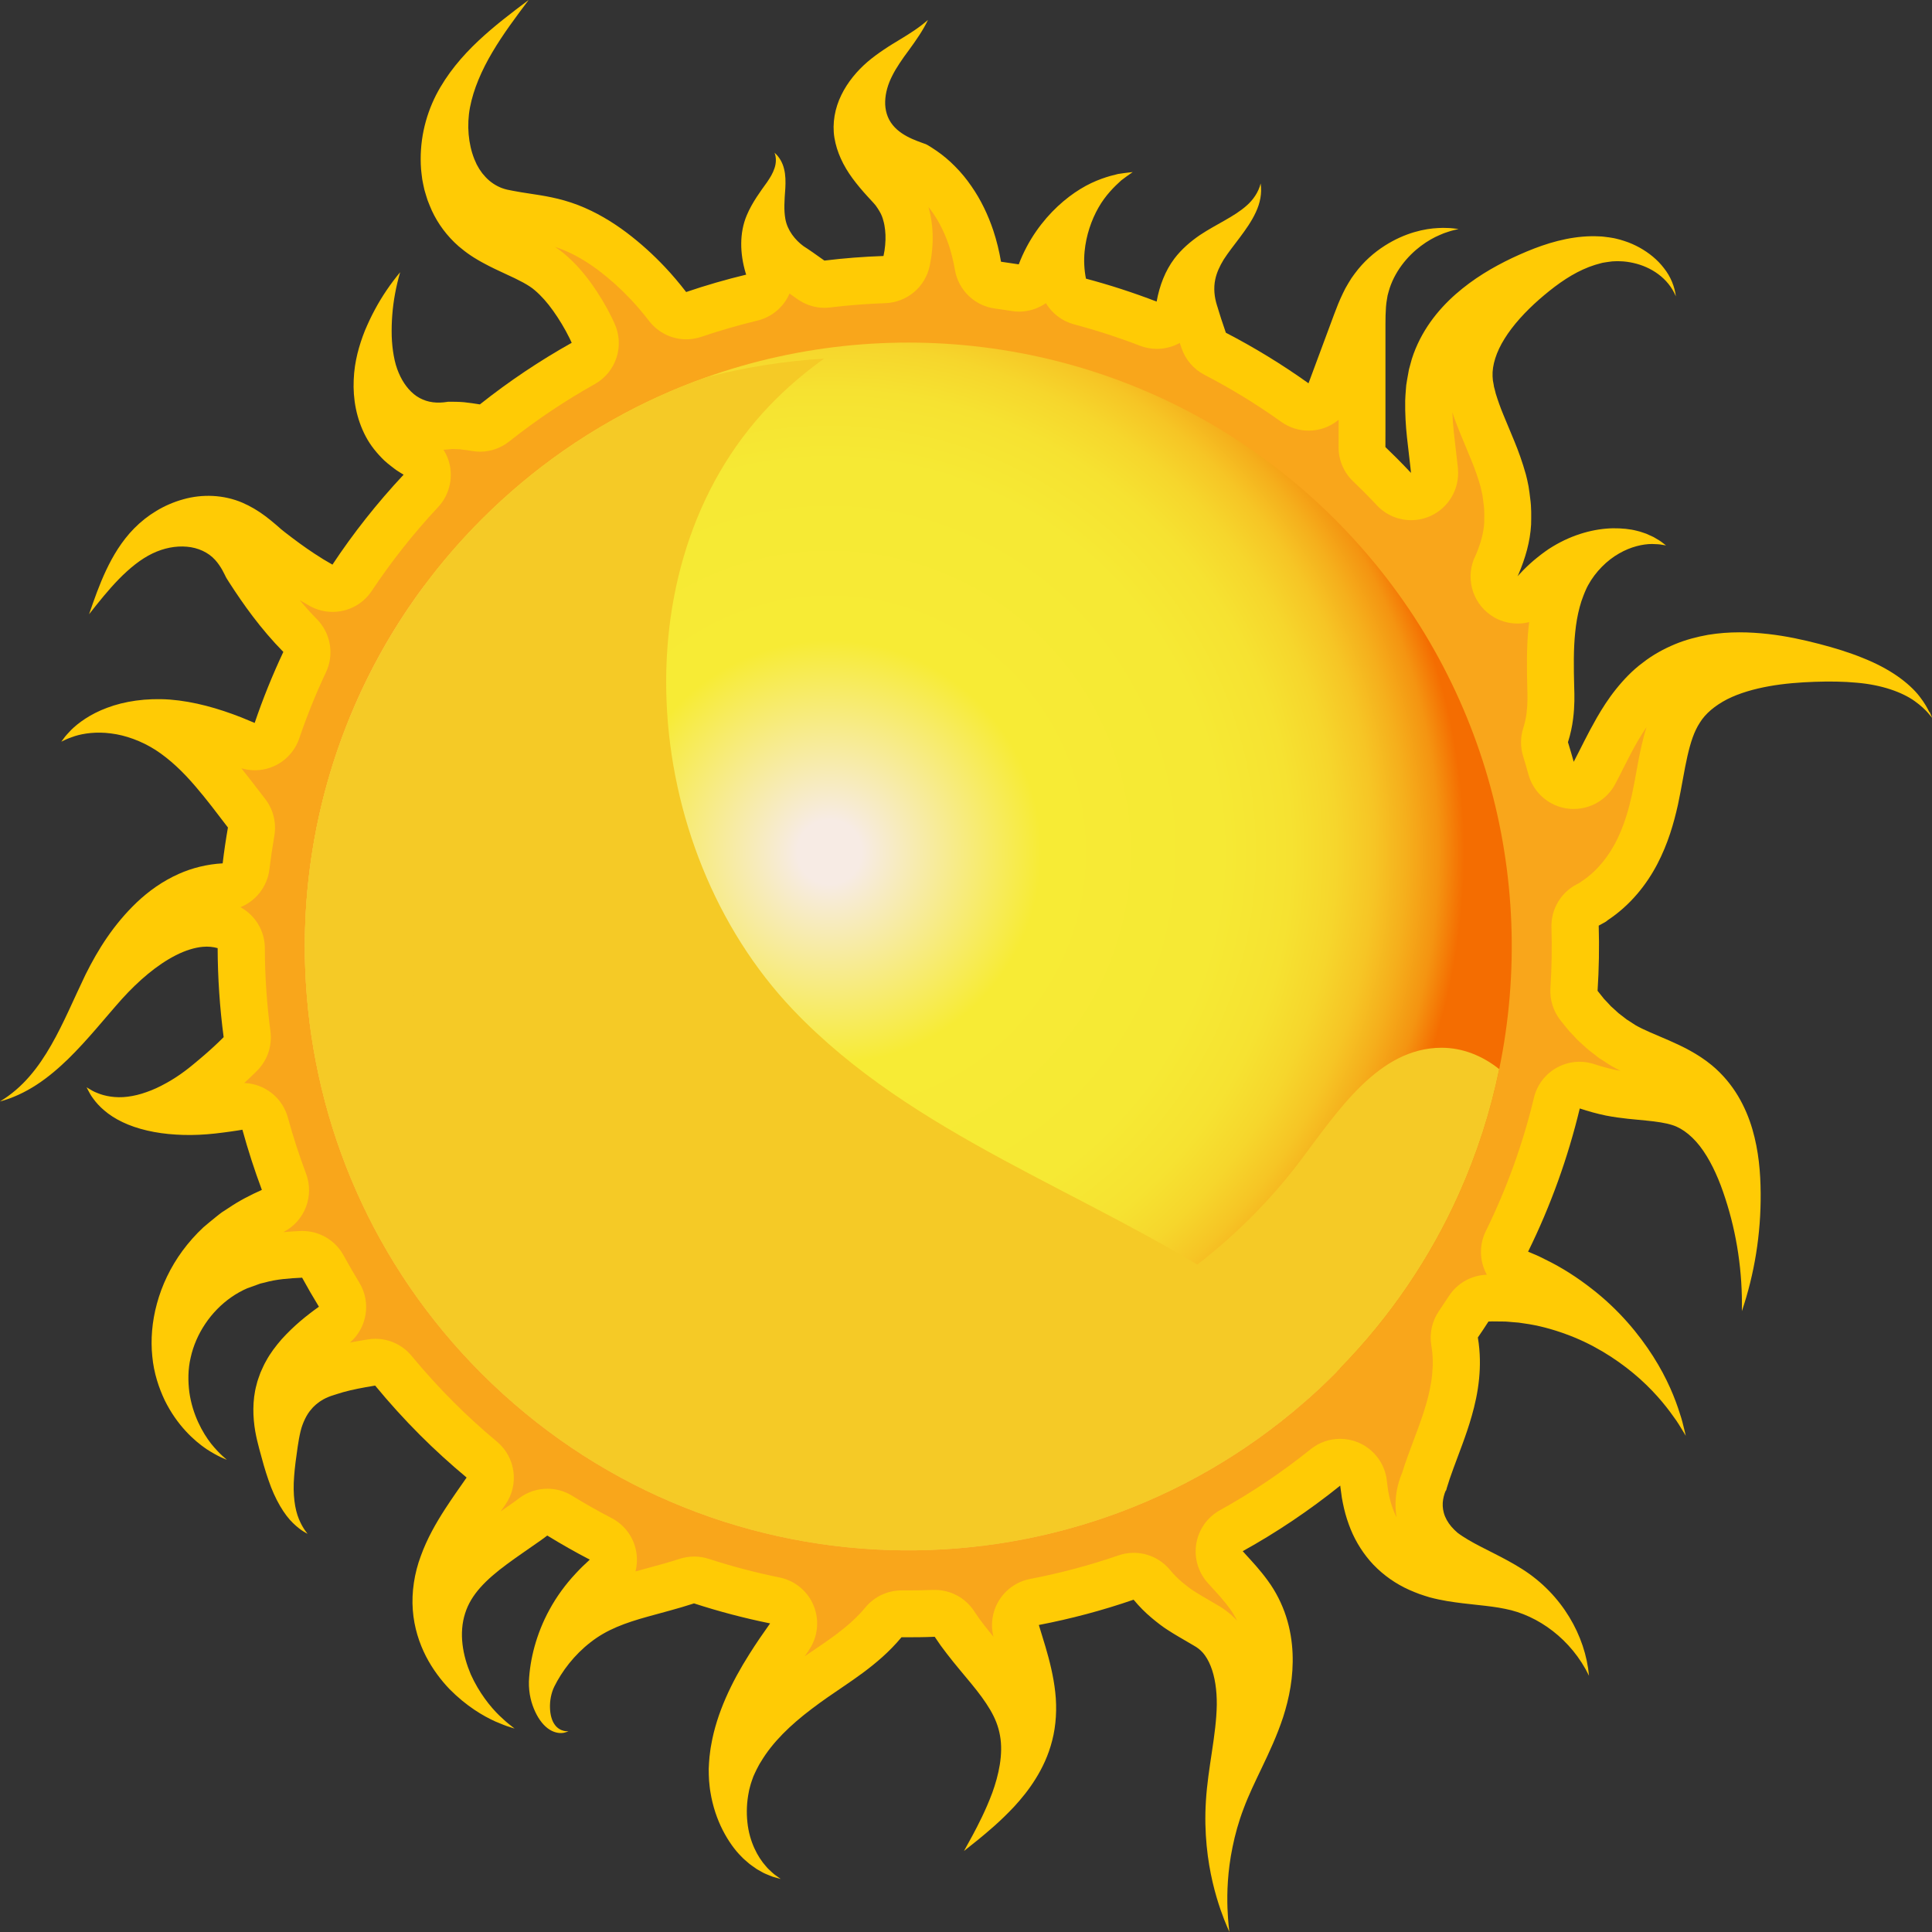 <svg width="92" height="92" viewBox="0 0 92 92" fill="none" xmlns="http://www.w3.org/2000/svg">
<rect x="0" y="0" width="92" height="92" fill="#333333" stroke="none"/>
<g clip-path="url(#clip0_156_59635)">
<path d="M91.876 33.917C91.789 33.733 91.645 33.467 91.401 33.156C91.16 32.845 90.804 32.512 90.347 32.193C89.889 31.875 89.33 31.579 88.696 31.328C88.065 31.071 87.361 30.852 86.62 30.661C85.877 30.469 85.074 30.29 84.197 30.191C83.319 30.094 82.364 30.061 81.335 30.23C80.82 30.323 80.291 30.457 79.761 30.676C79.237 30.895 78.705 31.181 78.228 31.556C77.738 31.917 77.31 32.37 76.95 32.82C76.587 33.273 76.293 33.738 76.037 34.181C75.592 34.957 75.249 35.688 74.939 36.276C74.852 35.965 74.762 35.654 74.665 35.343C74.789 34.952 74.867 34.574 74.909 34.233C74.988 33.616 74.976 33.116 74.961 32.688C74.939 31.798 74.924 30.917 75.011 30.096C75.053 29.686 75.12 29.29 75.222 28.912C75.272 28.723 75.331 28.539 75.403 28.36C75.438 28.265 75.473 28.188 75.508 28.106C75.54 28.021 75.585 27.944 75.627 27.862C75.978 27.22 76.53 26.678 77.097 26.357C77.661 26.029 78.245 25.904 78.668 25.904C78.876 25.909 79.046 25.919 79.157 25.944C79.272 25.962 79.334 25.971 79.334 25.971C79.334 25.971 79.284 25.932 79.187 25.86C79.093 25.78 78.944 25.688 78.74 25.573C78.635 25.524 78.519 25.471 78.389 25.414C78.255 25.372 78.111 25.312 77.947 25.277C77.618 25.19 77.236 25.153 76.806 25.156C75.948 25.173 74.929 25.424 73.932 26.029C73.808 26.106 73.681 26.183 73.561 26.275C73.439 26.365 73.313 26.457 73.203 26.549C72.972 26.733 72.751 26.934 72.54 27.148C72.445 27.243 72.353 27.342 72.261 27.442C72.276 27.412 72.291 27.385 72.306 27.355C72.634 26.588 72.865 25.795 72.91 24.977C72.918 24.569 72.927 24.163 72.87 23.76C72.845 23.558 72.823 23.36 72.788 23.16C72.751 22.964 72.699 22.728 72.661 22.593C72.495 22.001 72.303 21.471 72.117 21.021L71.597 19.77C71.438 19.389 71.324 19.056 71.227 18.745L71.172 18.526L71.142 18.416C71.135 18.382 71.132 18.352 71.127 18.317L71.09 18.118C71.088 18.056 71.083 17.991 71.075 17.924C71.05 17.401 71.247 16.76 71.652 16.118C72.052 15.476 72.629 14.847 73.28 14.272C73.942 13.695 74.628 13.175 75.379 12.834C75.568 12.747 75.759 12.675 75.953 12.613C76.052 12.583 76.149 12.555 76.239 12.533C76.321 12.506 76.458 12.493 76.569 12.473H76.574C76.592 12.473 76.557 12.473 76.562 12.473H76.572L76.589 12.471L76.627 12.466L76.701 12.456C76.751 12.448 76.801 12.443 76.853 12.443C76.955 12.438 77.057 12.434 77.161 12.441C77.367 12.446 77.576 12.476 77.785 12.523C78.608 12.707 79.433 13.227 79.804 14.113C79.747 13.648 79.553 13.167 79.239 12.774C78.934 12.371 78.528 12.043 78.073 11.789C77.845 11.665 77.604 11.555 77.35 11.476C77.223 11.431 77.094 11.396 76.962 11.366C76.898 11.349 76.831 11.336 76.763 11.326L76.661 11.309L76.612 11.302L76.587 11.297H76.574C76.574 11.297 76.54 11.297 76.552 11.294H76.547C76.423 11.282 76.328 11.259 76.174 11.257C76.03 11.249 75.893 11.247 75.761 11.249C75.493 11.254 75.225 11.277 74.961 11.316C73.9 11.471 72.918 11.859 72.003 12.287C71.083 12.727 70.165 13.264 69.31 14.016C68.885 14.391 68.475 14.827 68.112 15.337C67.751 15.847 67.438 16.439 67.23 17.093C67.182 17.257 67.138 17.424 67.093 17.593C67.06 17.76 67.031 17.926 67.003 18.093C66.991 18.178 66.973 18.262 66.963 18.344L66.944 18.586C66.931 18.745 66.919 18.914 66.914 19.071C66.904 19.693 66.941 20.287 66.998 20.817L67.167 22.292C67.177 22.369 67.182 22.444 67.19 22.519C66.963 22.277 66.732 22.038 66.496 21.802C66.322 21.628 66.148 21.459 65.972 21.29C65.977 20.698 65.972 20.13 65.974 19.543C65.974 18.153 65.974 16.765 65.974 15.461C65.974 15.155 65.979 14.876 65.999 14.618C66.009 14.488 66.024 14.364 66.046 14.249L66.076 14.07L66.123 13.896C66.248 13.429 66.479 12.993 66.752 12.625C67.304 11.881 68.02 11.416 68.559 11.19C68.694 11.13 68.818 11.08 68.93 11.048C69.039 11.011 69.136 10.981 69.213 10.963C69.372 10.926 69.457 10.906 69.457 10.906C69.457 10.906 69.37 10.896 69.208 10.876C69.126 10.864 69.024 10.859 68.903 10.856C68.781 10.849 68.641 10.851 68.485 10.859C67.858 10.886 66.921 11.073 65.932 11.705C65.439 12.021 64.937 12.451 64.512 13.028C64.46 13.1 64.405 13.175 64.353 13.249C64.306 13.329 64.256 13.406 64.207 13.486C64.105 13.648 64.02 13.812 63.941 13.981C63.779 14.314 63.647 14.655 63.525 14.981C63.138 16.028 62.725 17.135 62.31 18.252C61.044 17.349 59.729 16.546 58.374 15.844L58.158 15.202L58.044 14.842C58.006 14.725 57.977 14.605 57.947 14.528C57.832 14.158 57.778 13.73 57.87 13.302C57.939 12.978 58.083 12.67 58.27 12.361C58.489 12.021 58.765 11.675 59.041 11.307C59.316 10.938 59.597 10.548 59.801 10.107C60.008 9.665 60.1 9.202 60.03 8.737C59.931 9.152 59.664 9.53 59.359 9.794C59.05 10.068 58.695 10.282 58.317 10.498C57.942 10.714 57.541 10.926 57.134 11.197C56.694 11.498 56.266 11.864 55.923 12.314C55.486 12.894 55.215 13.603 55.078 14.361C53.971 13.936 52.848 13.57 51.712 13.269C51.63 12.856 51.605 12.414 51.647 11.978C51.719 11.21 51.973 10.473 52.308 9.886C52.644 9.294 53.072 8.879 53.39 8.592C53.554 8.461 53.696 8.369 53.79 8.299C53.887 8.232 53.939 8.194 53.939 8.194C53.939 8.194 53.877 8.202 53.76 8.214C53.643 8.232 53.467 8.244 53.243 8.284C52.808 8.386 52.157 8.563 51.446 9C50.74 9.433 49.977 10.098 49.34 11.015C49.019 11.478 48.733 12.006 48.512 12.588C48.231 12.543 47.948 12.501 47.667 12.463C47.583 11.961 47.461 11.463 47.299 10.973C47.053 10.242 46.717 9.525 46.257 8.866C46.031 8.535 45.775 8.222 45.487 7.933C45.206 7.642 44.88 7.374 44.587 7.175C44.438 7.07 44.298 6.985 44.159 6.901C44.087 6.859 44.067 6.859 44.028 6.844L43.916 6.804C43.764 6.749 43.602 6.689 43.436 6.615C43.108 6.468 42.755 6.262 42.506 5.948C42.25 5.635 42.138 5.229 42.151 4.829C42.163 4.423 42.282 4.013 42.484 3.615C42.583 3.416 42.702 3.217 42.834 3.018C42.899 2.918 42.968 2.816 43.043 2.712L43.287 2.378C43.617 1.925 43.95 1.453 44.189 0.948C43.771 1.318 43.312 1.605 42.839 1.891L42.479 2.11C42.352 2.189 42.218 2.274 42.088 2.363C41.825 2.54 41.561 2.731 41.31 2.945C40.811 3.376 40.363 3.908 40.062 4.528C39.759 5.145 39.622 5.866 39.734 6.56C39.849 7.249 40.154 7.888 40.589 8.483C40.808 8.782 41.054 9.073 41.32 9.364L41.522 9.583C41.584 9.652 41.668 9.742 41.701 9.787C41.765 9.881 41.832 9.973 41.877 10.055C41.979 10.227 42.024 10.356 42.063 10.503C42.106 10.647 42.131 10.797 42.148 10.951C42.183 11.257 42.17 11.588 42.121 11.921C42.106 12.011 42.091 12.1 42.071 12.19C41.131 12.222 40.192 12.294 39.257 12.409C38.859 12.123 38.506 11.876 38.262 11.722C37.87 11.433 37.494 10.976 37.397 10.421C37.323 9.996 37.35 9.585 37.397 8.951C37.412 8.65 37.41 8.336 37.338 8.05C37.27 7.759 37.119 7.48 36.883 7.272C36.97 7.495 36.965 7.762 36.883 8.005C36.843 8.127 36.788 8.247 36.728 8.356C36.666 8.463 36.599 8.57 36.527 8.675C36.251 9.06 35.819 9.63 35.558 10.257C35.207 11.093 35.23 12.063 35.505 12.996C35.513 13.023 35.523 13.05 35.533 13.078C34.571 13.309 33.616 13.585 32.674 13.906C32.353 13.491 32.015 13.088 31.657 12.71C31.098 12.12 30.514 11.588 29.837 11.075C29.161 10.568 28.393 10.1 27.525 9.764C26.628 9.421 25.85 9.316 25.243 9.222C24.937 9.175 24.669 9.135 24.438 9.088C24.236 9.053 24.07 9.02 23.886 8.951C23.61 8.844 23.346 8.67 23.128 8.438L22.968 8.254L22.827 8.053C22.789 7.985 22.745 7.916 22.7 7.831L22.586 7.573C22.302 6.859 22.22 5.968 22.379 5.12C22.548 4.234 22.939 3.343 23.443 2.49C23.948 1.634 24.562 0.813 25.176 -0.003C24.358 0.612 23.54 1.229 22.774 1.95C22.011 2.669 21.29 3.508 20.763 4.528C20.231 5.582 19.958 6.781 20.05 8.058C20.065 8.217 20.087 8.379 20.107 8.54C20.134 8.697 20.172 8.866 20.211 9.043C20.259 9.207 20.308 9.374 20.363 9.54C20.425 9.702 20.492 9.864 20.562 10.025C20.858 10.665 21.293 11.249 21.842 11.729C22.021 11.881 22.21 12.028 22.407 12.16C22.506 12.225 22.605 12.292 22.71 12.351C22.812 12.411 22.921 12.476 23.013 12.523C23.386 12.727 23.742 12.891 24.06 13.038C24.701 13.329 25.193 13.578 25.472 13.827C25.775 14.085 26.064 14.411 26.342 14.802C26.618 15.19 26.899 15.65 27.123 16.108C27.157 16.18 27.19 16.252 27.224 16.324C25.708 17.173 24.246 18.15 22.852 19.257C22.598 19.215 22.344 19.18 22.096 19.153C21.83 19.13 21.673 19.135 21.482 19.13H21.352C21.32 19.13 21.305 19.138 21.278 19.14C21.226 19.148 21.174 19.153 21.121 19.16C20.907 19.18 20.674 19.178 20.44 19.125C20.234 19.078 20.03 18.994 19.843 18.869C19.66 18.745 19.495 18.583 19.351 18.394C19.207 18.205 19.085 17.991 18.986 17.755C18.936 17.635 18.891 17.516 18.852 17.381C18.809 17.242 18.779 17.09 18.75 16.939C18.695 16.635 18.663 16.319 18.653 15.996C18.645 15.665 18.653 15.332 18.68 14.993C18.732 14.319 18.859 13.637 19.055 12.963C18.605 13.503 18.198 14.098 17.852 14.742C17.678 15.063 17.522 15.399 17.377 15.742C17.236 16.093 17.114 16.464 17.019 16.847C16.975 17.041 16.932 17.232 16.903 17.436C16.873 17.645 16.85 17.869 16.843 18.09C16.823 18.536 16.853 18.996 16.945 19.451C17.037 19.907 17.191 20.357 17.415 20.782C17.638 21.208 17.947 21.586 18.3 21.929C18.404 22.021 18.509 22.113 18.62 22.195C18.732 22.28 18.842 22.372 18.961 22.444C19.046 22.501 19.133 22.551 19.22 22.603C17.954 23.956 16.823 25.389 15.831 26.887C15.54 26.725 15.247 26.546 14.956 26.352C14.491 26.046 14.029 25.705 13.566 25.345L13.385 25.2L13.144 24.989C12.977 24.847 12.811 24.71 12.639 24.581C12.296 24.325 11.935 24.108 11.558 23.944C10.648 23.551 9.628 23.521 8.724 23.777C7.814 24.029 7.011 24.529 6.397 25.153C6.243 25.307 6.098 25.474 5.967 25.641C5.84 25.802 5.725 25.967 5.616 26.133C5.4 26.467 5.216 26.812 5.052 27.158C4.726 27.85 4.482 28.551 4.241 29.25C4.699 28.668 5.161 28.089 5.661 27.576C5.912 27.32 6.17 27.084 6.441 26.872C6.576 26.768 6.715 26.668 6.854 26.581C6.988 26.496 7.12 26.424 7.257 26.357C7.799 26.096 8.371 25.986 8.9 26.034C9.427 26.078 9.917 26.3 10.245 26.663C10.382 26.815 10.494 26.982 10.588 27.148C10.635 27.233 10.678 27.315 10.717 27.397C10.74 27.442 10.75 27.472 10.782 27.526L10.906 27.723C11.259 28.27 11.632 28.82 12.045 29.362C12.477 29.932 12.957 30.499 13.492 31.044C12.972 32.151 12.517 33.278 12.127 34.425C11.918 34.335 11.709 34.248 11.495 34.163C10.409 33.736 9.243 33.402 8.092 33.313C6.951 33.231 5.914 33.397 5.104 33.703C4.289 34.004 3.719 34.432 3.386 34.761C3.222 34.932 3.1 35.067 3.031 35.169C2.956 35.266 2.919 35.318 2.919 35.318C2.919 35.318 2.978 35.29 3.088 35.238C3.192 35.184 3.361 35.121 3.565 35.052C3.98 34.922 4.592 34.833 5.28 34.925C5.967 35.007 6.732 35.281 7.408 35.713C7.739 35.927 8.075 36.194 8.39 36.484C8.709 36.778 9.012 37.102 9.31 37.45C9.83 38.054 10.335 38.726 10.854 39.405C10.755 39.972 10.67 40.542 10.603 41.112C9.865 41.151 9.144 41.333 8.525 41.609C7.722 41.965 7.063 42.45 6.511 42.972C5.41 44.025 4.671 45.206 4.072 46.41C3.508 47.58 3.041 48.717 2.436 49.771C1.837 50.819 1.087 51.804 -0.007 52.453C0.602 52.291 1.193 52.013 1.74 51.657C2.287 51.301 2.789 50.871 3.257 50.416C4.192 49.5 4.995 48.48 5.81 47.567C6.596 46.699 7.483 45.938 8.38 45.485C8.825 45.259 9.268 45.122 9.651 45.087C9.919 45.062 10.15 45.09 10.364 45.149C10.369 46.565 10.464 47.983 10.65 49.388C10.372 49.667 10.076 49.943 9.768 50.209C9.614 50.346 9.454 50.475 9.298 50.607C9.149 50.729 9.007 50.851 8.855 50.963C8.555 51.189 8.241 51.398 7.926 51.57C7.61 51.747 7.292 51.896 6.981 52.003C6.668 52.117 6.367 52.187 6.078 52.224C5.509 52.299 4.98 52.194 4.642 52.05C4.465 51.985 4.341 51.908 4.256 51.856C4.169 51.804 4.122 51.776 4.122 51.776C4.122 51.776 4.149 51.826 4.199 51.923C4.249 52.02 4.323 52.164 4.45 52.329C4.691 52.662 5.129 53.1 5.832 53.433C6.526 53.767 7.421 53.973 8.378 54.028C8.86 54.06 9.355 54.053 9.862 54.013C10.116 53.995 10.372 53.963 10.625 53.931C10.864 53.898 11.108 53.869 11.346 53.829C11.411 53.819 11.476 53.806 11.543 53.796C11.809 54.762 12.117 55.719 12.47 56.662C11.931 56.901 11.391 57.177 10.871 57.531L10.561 57.732C10.459 57.804 10.362 57.889 10.262 57.966C10.066 58.125 9.872 58.282 9.686 58.443C9.31 58.792 8.98 59.17 8.689 59.563C8.11 60.352 7.707 61.212 7.473 62.075C7.237 62.936 7.17 63.8 7.252 64.591C7.326 65.387 7.565 66.091 7.846 66.685C8.433 67.874 9.238 68.598 9.825 68.999C10.126 69.195 10.372 69.325 10.541 69.402C10.712 69.476 10.804 69.516 10.804 69.516C10.804 69.516 10.73 69.451 10.591 69.327C10.454 69.203 10.265 69.009 10.054 68.748C9.641 68.22 9.169 67.367 9.017 66.302C8.95 65.772 8.947 65.203 9.079 64.648C9.201 64.091 9.44 63.536 9.773 63.041C10.106 62.543 10.536 62.103 11.021 61.767C11.262 61.6 11.515 61.459 11.774 61.347L12.192 61.197C12.261 61.172 12.326 61.145 12.395 61.123L12.617 61.07C13.156 60.916 13.773 60.871 14.387 60.842C14.64 61.307 14.909 61.77 15.187 62.225C14.891 62.434 14.593 62.663 14.297 62.914C14.006 63.165 13.72 63.434 13.415 63.77C13.129 64.1 12.868 64.441 12.671 64.809C12.565 64.986 12.487 65.183 12.403 65.364C12.336 65.558 12.259 65.742 12.216 65.939C12.11 66.322 12.07 66.71 12.065 67.086C12.062 67.272 12.072 67.459 12.087 67.641C12.104 67.817 12.127 68.011 12.154 68.155C12.209 68.464 12.279 68.743 12.348 69.004C12.485 69.519 12.624 70.024 12.786 70.484C13.097 71.409 13.546 72.141 13.952 72.526C14.153 72.723 14.327 72.85 14.451 72.927C14.578 73.001 14.645 73.041 14.645 73.041C14.645 73.041 14.601 72.981 14.518 72.867C14.439 72.753 14.332 72.576 14.235 72.34C14.036 71.865 13.937 71.163 14.006 70.305C14.036 69.874 14.101 69.407 14.175 68.894C14.213 68.641 14.255 68.392 14.312 68.158C14.339 68.031 14.372 67.951 14.404 67.852C14.441 67.757 14.476 67.665 14.521 67.576C14.608 67.397 14.71 67.23 14.844 67.086C14.901 67.009 14.981 66.946 15.046 66.882C15.125 66.825 15.192 66.76 15.274 66.713C15.428 66.608 15.6 66.533 15.764 66.474C15.916 66.429 16.124 66.354 16.346 66.292C16.786 66.17 17.283 66.076 17.812 65.989C17.83 65.986 17.847 65.984 17.865 65.981C18.531 66.79 19.239 67.573 19.995 68.33C20.714 69.049 21.457 69.723 22.22 70.359C21.899 70.82 21.546 71.315 21.196 71.855C20.766 72.521 20.338 73.263 20.04 74.091C19.732 74.909 19.592 75.825 19.657 76.666C19.719 77.507 19.968 78.255 20.288 78.88C20.612 79.504 21.007 80.014 21.402 80.43C22.213 81.251 23.013 81.716 23.587 81.975C23.878 82.099 24.102 82.189 24.264 82.236C24.42 82.288 24.505 82.313 24.505 82.313C24.505 82.313 24.435 82.258 24.306 82.156C24.244 82.104 24.162 82.047 24.075 81.967C23.988 81.888 23.891 81.796 23.779 81.694C23.351 81.278 22.809 80.604 22.416 79.728C22.23 79.288 22.081 78.798 22.024 78.295C21.964 77.793 22.001 77.283 22.148 76.828C22.429 75.922 23.15 75.218 24.134 74.489C24.627 74.123 25.178 73.755 25.765 73.34C25.865 73.268 25.962 73.193 26.061 73.121C26.725 73.529 27.398 73.912 28.085 74.268C27.856 74.477 27.63 74.693 27.416 74.927C26.914 75.462 26.489 76.054 26.168 76.646C25.842 77.238 25.611 77.84 25.452 78.415C25.295 78.994 25.211 79.529 25.186 80.072C25.174 80.654 25.305 81.124 25.487 81.514C25.668 81.902 25.912 82.206 26.183 82.37C26.454 82.537 26.707 82.542 26.857 82.512C26.929 82.499 26.978 82.472 27.016 82.462C27.05 82.45 27.07 82.445 27.07 82.445C27.07 82.445 27.05 82.445 27.013 82.44C26.976 82.435 26.919 82.44 26.849 82.422C26.72 82.392 26.536 82.305 26.409 82.116C26.277 81.932 26.198 81.649 26.19 81.325C26.178 81.004 26.242 80.624 26.397 80.31C26.568 79.965 26.814 79.567 27.105 79.206C27.396 78.843 27.739 78.499 28.122 78.203C28.895 77.596 29.763 77.283 30.857 76.979C31.52 76.79 32.261 76.611 33.049 76.352C34.24 76.74 35.451 77.056 36.671 77.305C36.341 77.77 36 78.263 35.679 78.775C34.857 80.072 34.126 81.572 33.865 83.099C33.827 83.286 33.81 83.48 33.785 83.664C33.765 83.853 33.758 84.052 33.748 84.238C33.753 84.427 33.75 84.614 33.765 84.793C33.785 84.975 33.795 85.151 33.827 85.323C33.937 86.012 34.148 86.624 34.414 87.147C34.68 87.666 34.991 88.102 35.324 88.428C35.398 88.512 35.49 88.582 35.57 88.654C35.65 88.726 35.727 88.791 35.811 88.846C35.891 88.903 35.968 88.955 36.04 89.007C36.117 89.05 36.192 89.092 36.261 89.132C36.395 89.214 36.532 89.261 36.644 89.308C36.753 89.358 36.855 89.388 36.935 89.408C37.094 89.453 37.178 89.475 37.178 89.475C37.178 89.475 37.109 89.425 36.977 89.331C36.91 89.286 36.833 89.229 36.748 89.147C36.664 89.067 36.565 88.985 36.472 88.868C36.082 88.435 35.684 87.699 35.59 86.771C35.54 86.311 35.558 85.811 35.66 85.316C35.679 85.191 35.724 85.069 35.752 84.947C35.786 84.826 35.836 84.709 35.876 84.589C35.931 84.472 35.975 84.363 36.037 84.246C36.102 84.126 36.157 84.007 36.234 83.893C36.788 82.96 37.643 82.141 38.64 81.385C39.14 81.004 39.667 80.644 40.221 80.27C40.783 79.887 41.402 79.457 42.024 78.9C42.33 78.626 42.638 78.313 42.929 77.964C43.456 77.969 43.983 77.964 44.51 77.942C44.696 78.226 44.89 78.497 45.082 78.741C45.494 79.278 45.9 79.743 46.255 80.178C46.615 80.616 46.916 81.019 47.152 81.42C47.386 81.818 47.543 82.208 47.62 82.651C47.781 83.532 47.555 84.537 47.252 85.37C46.939 86.209 46.576 86.905 46.32 87.385C46.054 87.865 45.904 88.142 45.904 88.142C45.904 88.142 46.151 87.945 46.581 87.602C47.008 87.251 47.62 86.749 48.298 86.025C48.634 85.659 48.985 85.234 49.308 84.716C49.631 84.201 49.927 83.589 50.106 82.875C50.29 82.166 50.337 81.35 50.25 80.579C50.166 79.81 49.977 79.071 49.783 78.412C49.676 78.049 49.569 77.706 49.469 77.38C50.996 77.086 52.502 76.686 53.981 76.176C54.242 76.492 54.533 76.788 54.854 77.054C54.978 77.161 55.108 77.26 55.237 77.36L55.431 77.502L55.58 77.601C55.774 77.728 55.95 77.835 56.112 77.93C56.356 78.071 56.602 78.216 56.85 78.362C57.007 78.447 57.154 78.561 57.285 78.708C57.42 78.865 57.546 79.076 57.648 79.33C57.855 79.84 57.949 80.497 57.942 81.178C57.932 81.882 57.827 82.641 57.711 83.415C57.594 84.189 57.472 84.977 57.425 85.748C57.375 86.515 57.397 87.234 57.459 87.885C57.584 89.191 57.877 90.224 58.116 90.923C58.238 91.271 58.344 91.54 58.422 91.721C58.499 91.9 58.541 91.998 58.541 91.998C58.541 91.998 58.528 91.893 58.508 91.699C58.489 91.505 58.464 91.221 58.451 90.861C58.426 90.142 58.451 89.114 58.695 87.943C58.814 87.358 58.983 86.741 59.222 86.117C59.453 85.495 59.764 84.853 60.102 84.146C60.438 83.44 60.803 82.671 61.099 81.776C61.392 80.865 61.599 79.85 61.551 78.726C61.527 78.163 61.435 77.574 61.243 76.977C61.047 76.37 60.751 75.785 60.368 75.263C59.998 74.755 59.632 74.367 59.344 74.051C59.284 73.987 59.23 73.924 59.177 73.865C60.791 72.972 62.344 71.929 63.821 70.743C63.824 70.767 63.826 70.792 63.829 70.817L63.898 71.322C63.928 71.496 63.965 71.668 64.003 71.837C64.082 72.175 64.189 72.504 64.316 72.82C64.572 73.449 64.94 74.019 65.39 74.499C65.887 75.019 66.476 75.427 67.11 75.71C67.269 75.778 67.428 75.847 67.59 75.905C67.751 75.959 67.916 76.016 68.072 76.061C68.368 76.141 68.634 76.193 68.9 76.24C69.952 76.415 70.859 76.442 71.667 76.611C73.243 76.915 74.832 78.069 75.667 79.798C75.498 77.89 74.377 75.919 72.492 74.723C71.57 74.136 70.628 73.75 69.9 73.315C69.723 73.208 69.546 73.096 69.407 72.989C69.293 72.892 69.201 72.797 69.114 72.698C68.942 72.496 68.816 72.272 68.753 72.039C68.694 71.827 68.686 71.611 68.719 71.412C68.736 71.312 68.758 71.218 68.788 71.128C68.806 71.083 68.818 71.039 68.838 70.999C68.848 70.984 68.858 70.974 68.868 70.957L68.895 70.857C69.054 70.31 69.328 69.613 69.633 68.787C69.785 68.372 69.944 67.919 70.088 67.409C70.233 66.897 70.367 66.325 70.434 65.645C70.489 65.076 70.496 64.416 70.374 63.69C70.546 63.439 70.715 63.188 70.879 62.931L71.058 62.924L71.555 62.929C71.724 62.924 71.888 62.951 72.057 62.961L72.311 62.981L72.562 63.018C73.236 63.108 73.897 63.287 74.528 63.516C75.799 63.969 76.915 64.673 77.79 65.401C78.668 66.13 79.292 66.892 79.687 67.454C79.896 67.73 80.028 67.969 80.127 68.126C80.224 68.285 80.276 68.372 80.276 68.372C80.276 68.372 80.251 68.275 80.209 68.093C80.162 67.912 80.107 67.638 79.99 67.302C79.779 66.626 79.403 65.66 78.725 64.596C78.049 63.533 77.084 62.359 75.771 61.349C75.12 60.842 74.389 60.364 73.581 59.973L73.278 59.822L72.965 59.687C72.898 59.66 72.833 59.633 72.766 59.603C73.845 57.411 74.665 55.122 75.227 52.784C75.637 52.921 76.055 53.035 76.472 53.122C77.223 53.267 77.852 53.304 78.377 53.359C78.904 53.411 79.314 53.471 79.645 53.578C80.147 53.737 80.676 54.165 81.111 54.804C81.546 55.441 81.887 56.227 82.158 57.073C82.707 58.754 82.983 60.575 82.946 62.436C83.543 60.672 83.858 58.767 83.841 56.812C83.834 55.841 83.751 54.819 83.446 53.769C83.292 53.244 83.073 52.709 82.762 52.187C82.451 51.667 82.036 51.16 81.524 50.734C80.84 50.169 80.1 49.819 79.466 49.54C78.829 49.264 78.272 49.045 77.875 48.814L77.596 48.632L77.459 48.545L77.328 48.443L77.069 48.244L76.828 48.023L76.709 47.916L76.597 47.794L76.376 47.56L76.174 47.306L76.075 47.182C76.142 46.147 76.159 45.112 76.129 44.077C76.144 44.069 76.162 44.062 76.177 44.052C76.274 44 76.371 43.945 76.468 43.89L76.562 43.816C77.638 43.104 78.409 42.124 78.919 41.147C79.431 40.166 79.704 39.206 79.903 38.316C80.092 37.43 80.201 36.671 80.353 36.009C80.505 35.345 80.671 34.833 80.942 34.417C81.208 33.982 81.658 33.604 82.243 33.3C82.827 33.004 83.53 32.805 84.249 32.676C84.97 32.547 85.708 32.492 86.419 32.467C87.132 32.442 87.799 32.452 88.405 32.509C89.624 32.611 90.591 32.967 91.18 33.39C91.473 33.599 91.682 33.803 91.814 33.952C91.941 34.106 92.01 34.188 92.01 34.188C92.01 34.188 91.968 34.089 91.888 33.902L91.876 33.917Z" fill="#FFCB05"/>
<path d="M38.498 78.609C38.936 77.992 39.033 77.193 38.757 76.489C38.479 75.785 37.865 75.268 37.121 75.118C35.975 74.885 34.842 74.586 33.748 74.23C33.524 74.158 33.29 74.121 33.057 74.121C32.823 74.121 32.584 74.158 32.356 74.233C31.878 74.39 31.401 74.519 30.941 74.643C30.707 74.706 30.481 74.768 30.262 74.83C30.332 74.559 30.349 74.273 30.312 73.987C30.218 73.26 29.775 72.628 29.124 72.29C28.492 71.962 27.858 71.603 27.239 71.223C26.879 71.001 26.474 70.892 26.069 70.892C25.604 70.892 25.139 71.036 24.746 71.325C24.746 71.325 24.515 71.496 24.468 71.531C24.259 71.68 24.047 71.827 23.841 71.972C23.846 71.967 24.067 71.648 24.067 71.648C24.731 70.695 24.555 69.392 23.665 68.65C22.934 68.041 22.235 67.404 21.589 66.755C20.9 66.066 20.231 65.329 19.6 64.566C19.172 64.046 18.536 63.752 17.875 63.752C17.76 63.752 17.646 63.76 17.534 63.78L17.454 63.792C17.163 63.839 16.902 63.886 16.661 63.934C17.484 63.225 17.683 62.013 17.106 61.071C16.848 60.645 16.597 60.212 16.361 59.782C15.968 59.06 15.212 58.618 14.399 58.618C14.362 58.618 14.325 58.618 14.287 58.62C14.034 58.633 13.768 58.647 13.492 58.672C14.504 58.16 14.978 56.961 14.573 55.886C14.248 55.023 13.957 54.125 13.708 53.217C13.444 52.257 12.589 51.605 11.63 51.572C11.836 51.383 12.04 51.189 12.241 50.988C12.733 50.495 12.97 49.801 12.878 49.11C12.704 47.799 12.614 46.468 12.612 45.157C12.612 44.328 12.154 43.584 11.451 43.199C12.189 42.9 12.731 42.219 12.83 41.39C12.893 40.878 12.97 40.343 13.064 39.801C13.171 39.184 13.014 38.549 12.634 38.054L12.383 37.728C12.095 37.35 11.796 36.962 11.493 36.584C11.702 36.646 11.918 36.679 12.132 36.679C12.443 36.679 12.753 36.614 13.044 36.485C13.614 36.231 14.049 35.751 14.25 35.161C14.615 34.089 15.043 33.029 15.523 32.012C15.923 31.163 15.749 30.156 15.093 29.487C14.812 29.203 14.541 28.902 14.272 28.579C14.429 28.673 14.588 28.765 14.75 28.855C15.093 29.046 15.468 29.138 15.838 29.138C16.564 29.138 17.275 28.783 17.703 28.138C18.635 26.735 19.697 25.392 20.863 24.146C21.325 23.651 21.539 22.969 21.445 22.297C21.4 21.979 21.285 21.68 21.119 21.417C21.191 21.414 21.263 21.407 21.335 21.402C21.345 21.402 21.474 21.387 21.512 21.382H21.608C21.715 21.384 21.79 21.387 21.892 21.394C22.086 21.414 22.285 21.444 22.484 21.476C22.608 21.496 22.732 21.509 22.857 21.509C23.359 21.509 23.848 21.34 24.246 21.023C25.537 20.001 26.906 19.081 28.321 18.292C29.343 17.72 29.753 16.456 29.258 15.394L29.238 15.349C29.203 15.277 29.171 15.202 29.136 15.13C28.868 14.58 28.532 14.021 28.169 13.513C27.776 12.966 27.379 12.523 26.948 12.152C26.789 12.011 26.615 11.881 26.424 11.757C26.526 11.789 26.628 11.824 26.732 11.864C27.316 12.09 27.898 12.424 28.502 12.876C29.049 13.292 29.541 13.732 30.039 14.259C30.329 14.568 30.623 14.914 30.909 15.284C31.341 15.844 32 16.158 32.681 16.158C32.92 16.158 33.164 16.118 33.4 16.038C34.28 15.74 35.177 15.481 36.065 15.267C36.666 15.123 37.183 14.735 37.489 14.195C37.529 14.125 37.566 14.05 37.596 13.978C37.708 14.058 37.83 14.145 37.962 14.237C38.344 14.511 38.799 14.658 39.267 14.658C39.356 14.658 39.446 14.652 39.535 14.64C40.39 14.536 41.273 14.468 42.16 14.436C43.19 14.399 44.06 13.667 44.271 12.66C44.298 12.53 44.321 12.404 44.341 12.277C44.341 12.267 44.343 12.257 44.346 12.247C44.423 11.71 44.435 11.197 44.38 10.722C44.351 10.443 44.301 10.172 44.229 9.916C44.224 9.896 44.219 9.876 44.211 9.854C44.286 9.946 44.358 10.043 44.425 10.142C44.736 10.59 44.992 11.113 45.191 11.7C45.305 12.05 45.402 12.444 45.472 12.849C45.636 13.814 46.409 14.563 47.379 14.692C47.642 14.727 47.903 14.767 48.167 14.809C48.286 14.829 48.408 14.839 48.525 14.839C48.989 14.839 49.434 14.695 49.805 14.436C50.101 14.926 50.576 15.294 51.147 15.446C52.204 15.727 53.261 16.07 54.285 16.464C54.543 16.563 54.817 16.613 55.088 16.613C55.466 16.613 55.841 16.518 56.179 16.329L56.261 16.57C56.445 17.12 56.838 17.578 57.352 17.847C58.618 18.503 59.851 19.257 61.017 20.091C61.4 20.364 61.855 20.506 62.317 20.506C62.536 20.506 62.757 20.474 62.973 20.407C63.259 20.32 63.52 20.175 63.744 19.991V20.235C63.744 20.581 63.744 20.929 63.742 21.282C63.737 21.899 63.985 22.491 64.433 22.919C64.597 23.076 64.761 23.235 64.922 23.397C65.144 23.618 65.358 23.842 65.569 24.066C66.001 24.526 66.596 24.77 67.197 24.77C67.508 24.77 67.824 24.705 68.119 24.571C68.99 24.175 69.514 23.272 69.425 22.32V22.292C69.415 22.213 69.407 22.131 69.397 22.046L69.228 20.573C69.193 20.255 69.171 19.939 69.161 19.633C69.27 19.969 69.395 20.3 69.534 20.635L70.053 21.889C70.235 22.332 70.384 22.757 70.506 23.188C70.526 23.267 70.563 23.429 70.591 23.571C70.615 23.723 70.633 23.877 70.653 24.031C70.653 24.046 70.658 24.064 70.658 24.078C70.688 24.295 70.683 24.586 70.677 24.899C70.65 25.35 70.521 25.847 70.282 26.417L70.27 26.439C69.763 27.437 70.071 28.658 70.991 29.295C71.376 29.564 71.821 29.693 72.264 29.693C72.45 29.693 72.636 29.671 72.818 29.623C72.808 29.708 72.798 29.793 72.788 29.877C72.691 30.82 72.704 31.775 72.728 32.753C72.738 33.111 72.751 33.499 72.694 33.957C72.664 34.198 72.609 34.44 72.535 34.673C72.398 35.109 72.395 35.574 72.53 36.012C72.619 36.3 72.704 36.592 72.783 36.88C73.027 37.763 73.785 38.41 74.697 38.51C74.779 38.52 74.862 38.522 74.941 38.522C75.761 38.522 76.527 38.069 76.917 37.333C77.032 37.119 77.149 36.885 77.273 36.639C77.492 36.206 77.715 35.761 77.979 35.303C78.126 35.049 78.267 34.823 78.409 34.619C78.307 34.935 78.23 35.243 78.163 35.532C78.073 35.92 78.001 36.31 77.927 36.726C77.86 37.092 77.793 37.47 77.706 37.868C77.559 38.525 77.347 39.323 76.925 40.132C76.641 40.671 76.134 41.43 75.319 41.967C75.282 41.992 75.247 42.017 75.212 42.042C75.187 42.057 75.16 42.069 75.135 42.084C75.123 42.089 75.108 42.097 75.103 42.099C74.329 42.492 73.852 43.296 73.879 44.162C73.907 45.119 73.892 46.092 73.83 47.052C73.795 47.6 73.962 48.139 74.297 48.572C74.305 48.582 74.613 48.968 74.613 48.968C74.653 49.018 74.692 49.065 74.737 49.112L74.959 49.346L75.053 49.45C75.1 49.503 75.15 49.552 75.202 49.597L75.321 49.704L75.548 49.911C75.597 49.955 75.647 49.998 75.702 50.04L75.96 50.239L76.075 50.329C76.132 50.373 76.192 50.416 76.254 50.453L76.39 50.54L76.651 50.709C76.681 50.729 76.714 50.749 76.746 50.766C76.88 50.843 77.017 50.916 77.161 50.988C77.076 50.975 76.992 50.961 76.905 50.943C76.589 50.876 76.259 50.786 75.921 50.674C75.692 50.6 75.456 50.56 75.219 50.56C74.842 50.56 74.469 50.654 74.131 50.843C73.584 51.147 73.188 51.667 73.044 52.276C72.517 54.473 71.744 56.61 70.752 58.627C70.481 59.177 70.449 59.817 70.66 60.391C70.7 60.498 70.747 60.603 70.802 60.702H70.792C70.061 60.727 69.39 61.108 68.992 61.722C68.838 61.959 68.681 62.195 68.522 62.429C68.192 62.909 68.062 63.496 68.159 64.071C68.234 64.508 68.246 64.956 68.199 65.439C68.144 65.989 68.03 66.444 67.925 66.814C67.801 67.255 67.657 67.66 67.523 68.031C67.456 68.21 67.388 68.389 67.324 68.563C67.105 69.145 66.914 69.656 66.772 70.126C66.732 70.218 66.705 70.292 66.688 70.34C66.677 70.362 66.668 70.392 66.66 70.417C66.591 70.623 66.536 70.84 66.501 71.061C66.439 71.457 66.439 71.86 66.501 72.25C66.456 72.166 66.416 72.079 66.382 71.989C66.3 71.785 66.23 71.569 66.178 71.352L66.17 71.32C66.148 71.213 66.123 71.106 66.103 70.996L66.044 70.554L66.039 70.496C65.944 69.688 65.417 68.994 64.664 68.683C64.39 68.571 64.102 68.516 63.816 68.516C63.314 68.516 62.819 68.685 62.414 69.009C61.054 70.101 59.6 71.081 58.088 71.917C57.494 72.248 57.081 72.83 56.967 73.501C56.853 74.173 57.052 74.86 57.504 75.367C57.561 75.432 57.792 75.686 57.792 75.686C58.044 75.962 58.305 76.248 58.561 76.599C58.692 76.778 58.809 76.972 58.909 77.176C58.628 76.872 58.31 76.621 57.959 76.424L57.248 76.007C57.121 75.932 56.972 75.842 56.808 75.735L56.719 75.676L56.584 75.576C56.492 75.507 56.4 75.434 56.313 75.36C56.087 75.171 55.891 74.972 55.712 74.755C55.279 74.233 54.643 73.944 53.989 73.944C53.745 73.944 53.499 73.984 53.261 74.066C51.891 74.539 50.476 74.915 49.054 75.188C48.43 75.308 47.888 75.686 47.56 76.231C47.249 76.745 47.16 77.362 47.309 77.942C47.16 77.76 47.008 77.574 46.859 77.38C46.697 77.176 46.541 76.957 46.382 76.713C45.967 76.086 45.266 75.71 44.517 75.71C44.49 75.71 44.46 75.71 44.43 75.71C44.045 75.725 43.65 75.733 43.259 75.733C43.157 75.733 42.941 75.733 42.934 75.733C42.27 75.733 41.641 76.026 41.216 76.537C41.012 76.783 40.783 77.019 40.537 77.24C40.03 77.698 39.505 78.064 38.968 78.43C38.757 78.571 38.541 78.718 38.319 78.87C38.384 78.778 38.446 78.691 38.504 78.609H38.498Z" fill="#F9A61B"/>
<path d="M71.391 50.911C70.974 52.946 70.332 54.943 69.469 56.864C68.122 59.866 66.235 62.685 63.801 65.173C63.754 65.222 63.704 65.275 63.652 65.324C63.627 65.352 63.6 65.379 63.573 65.406C63.085 65.894 62.586 66.362 62.071 66.805C50.785 76.614 33.666 76.148 22.931 65.406C17.763 60.235 14.976 53.585 14.568 46.819C14.305 42.502 15.013 38.139 16.691 34.081C17.581 31.917 18.752 29.837 20.197 27.899C21.017 26.795 21.929 25.738 22.931 24.735C24.149 23.516 25.447 22.432 26.809 21.479C27.593 20.931 28.398 20.427 29.221 19.966C30.635 19.173 32.105 18.509 33.606 17.974C42.693 14.742 53.082 16.227 60.975 22.432C61.875 23.136 62.742 23.904 63.573 24.735C70.678 31.845 73.285 41.751 71.391 50.911Z" fill="url(#paint0_radial_156_59635)"/>
<path d="M63.652 65.324C63.627 65.352 63.6 65.379 63.573 65.406C63.086 65.894 62.586 66.362 62.071 66.805C50.785 76.614 33.666 76.148 22.931 65.406C17.763 60.235 14.976 53.585 14.569 46.819C14.166 40.199 16.043 33.469 20.197 27.899C20.391 28.138 20.567 28.392 20.736 28.643C26.69 37.621 25.161 50.075 31.192 58.998C36.309 66.563 46.785 69.986 55.374 66.897C57.39 66.173 59.344 65.125 61.482 65.006C62.203 64.964 62.959 65.076 63.652 65.324Z" fill="#FFB961"/>
<g style="mix-blend-mode:multiply">
<path d="M63.801 65.173C63.727 65.25 63.65 65.329 63.573 65.406C63.086 65.894 62.586 66.362 62.071 66.805C50.785 76.614 33.666 76.148 22.931 65.406C17.763 60.235 14.976 53.585 14.569 46.819C14.086 38.888 16.875 30.795 22.931 24.735C24.15 23.516 25.447 22.432 26.81 21.479C27.593 20.931 28.398 20.427 29.221 19.966C30.636 19.173 32.105 18.509 33.606 17.974C35.459 17.491 37.345 17.192 39.242 17.076C38.449 17.645 37.693 18.272 36.987 18.969C29.353 26.482 30.375 40.331 37.768 48.09C43.473 54.08 51.712 56.717 58.621 61.22C60.44 62.404 62.173 63.727 63.801 65.173Z" fill="#F5CA26"/>
</g>
<g style="mix-blend-mode:multiply">
<path d="M71.391 50.911C70.974 52.946 70.332 54.943 69.469 56.864C68.122 59.866 66.235 62.685 63.801 65.173C63.754 65.222 63.704 65.275 63.652 65.324C63.627 65.352 63.6 65.379 63.573 65.406C63.085 65.894 62.586 66.362 62.071 66.805C50.785 76.614 33.666 76.148 22.931 65.406C17.763 60.235 14.976 53.585 14.568 46.818C14.305 42.502 15.013 38.139 16.691 34.081C17.972 36.495 18.72 39.338 19.09 42.037C19.846 47.502 19.796 53.366 22.752 58.023C25.547 62.426 30.648 64.951 35.791 65.782C45.532 67.352 55.985 63.145 61.927 55.264C63.722 52.883 65.656 49.901 68.637 49.893C69.656 49.891 70.601 50.281 71.391 50.911Z" fill="#F5CA26"/>
</g>
</g>
<defs>
<radialGradient id="paint0_radial_156_59635" cx="0" cy="0" r="1" gradientUnits="userSpaceOnUse" gradientTransform="translate(39.523 40.594) scale(30.357 30.377)">
<stop offset="0.05" stop-color="#F7EBE4"/>
<stop offset="0.33" stop-color="#F7EB35"/>
<stop offset="0.61" stop-color="#F6E934"/>
<stop offset="0.72" stop-color="#F6E231"/>
<stop offset="0.79" stop-color="#F6D62C"/>
<stop offset="0.85" stop-color="#F6C525"/>
<stop offset="0.9" stop-color="#F5AF1C"/>
<stop offset="0.95" stop-color="#F49411"/>
<stop offset="0.99" stop-color="#F46D01"/>
</radialGradient>
<clipPath id="clip0_156_59635">
<rect width="92" height="92" fill="white"/>
</clipPath>
</defs>
</svg>
